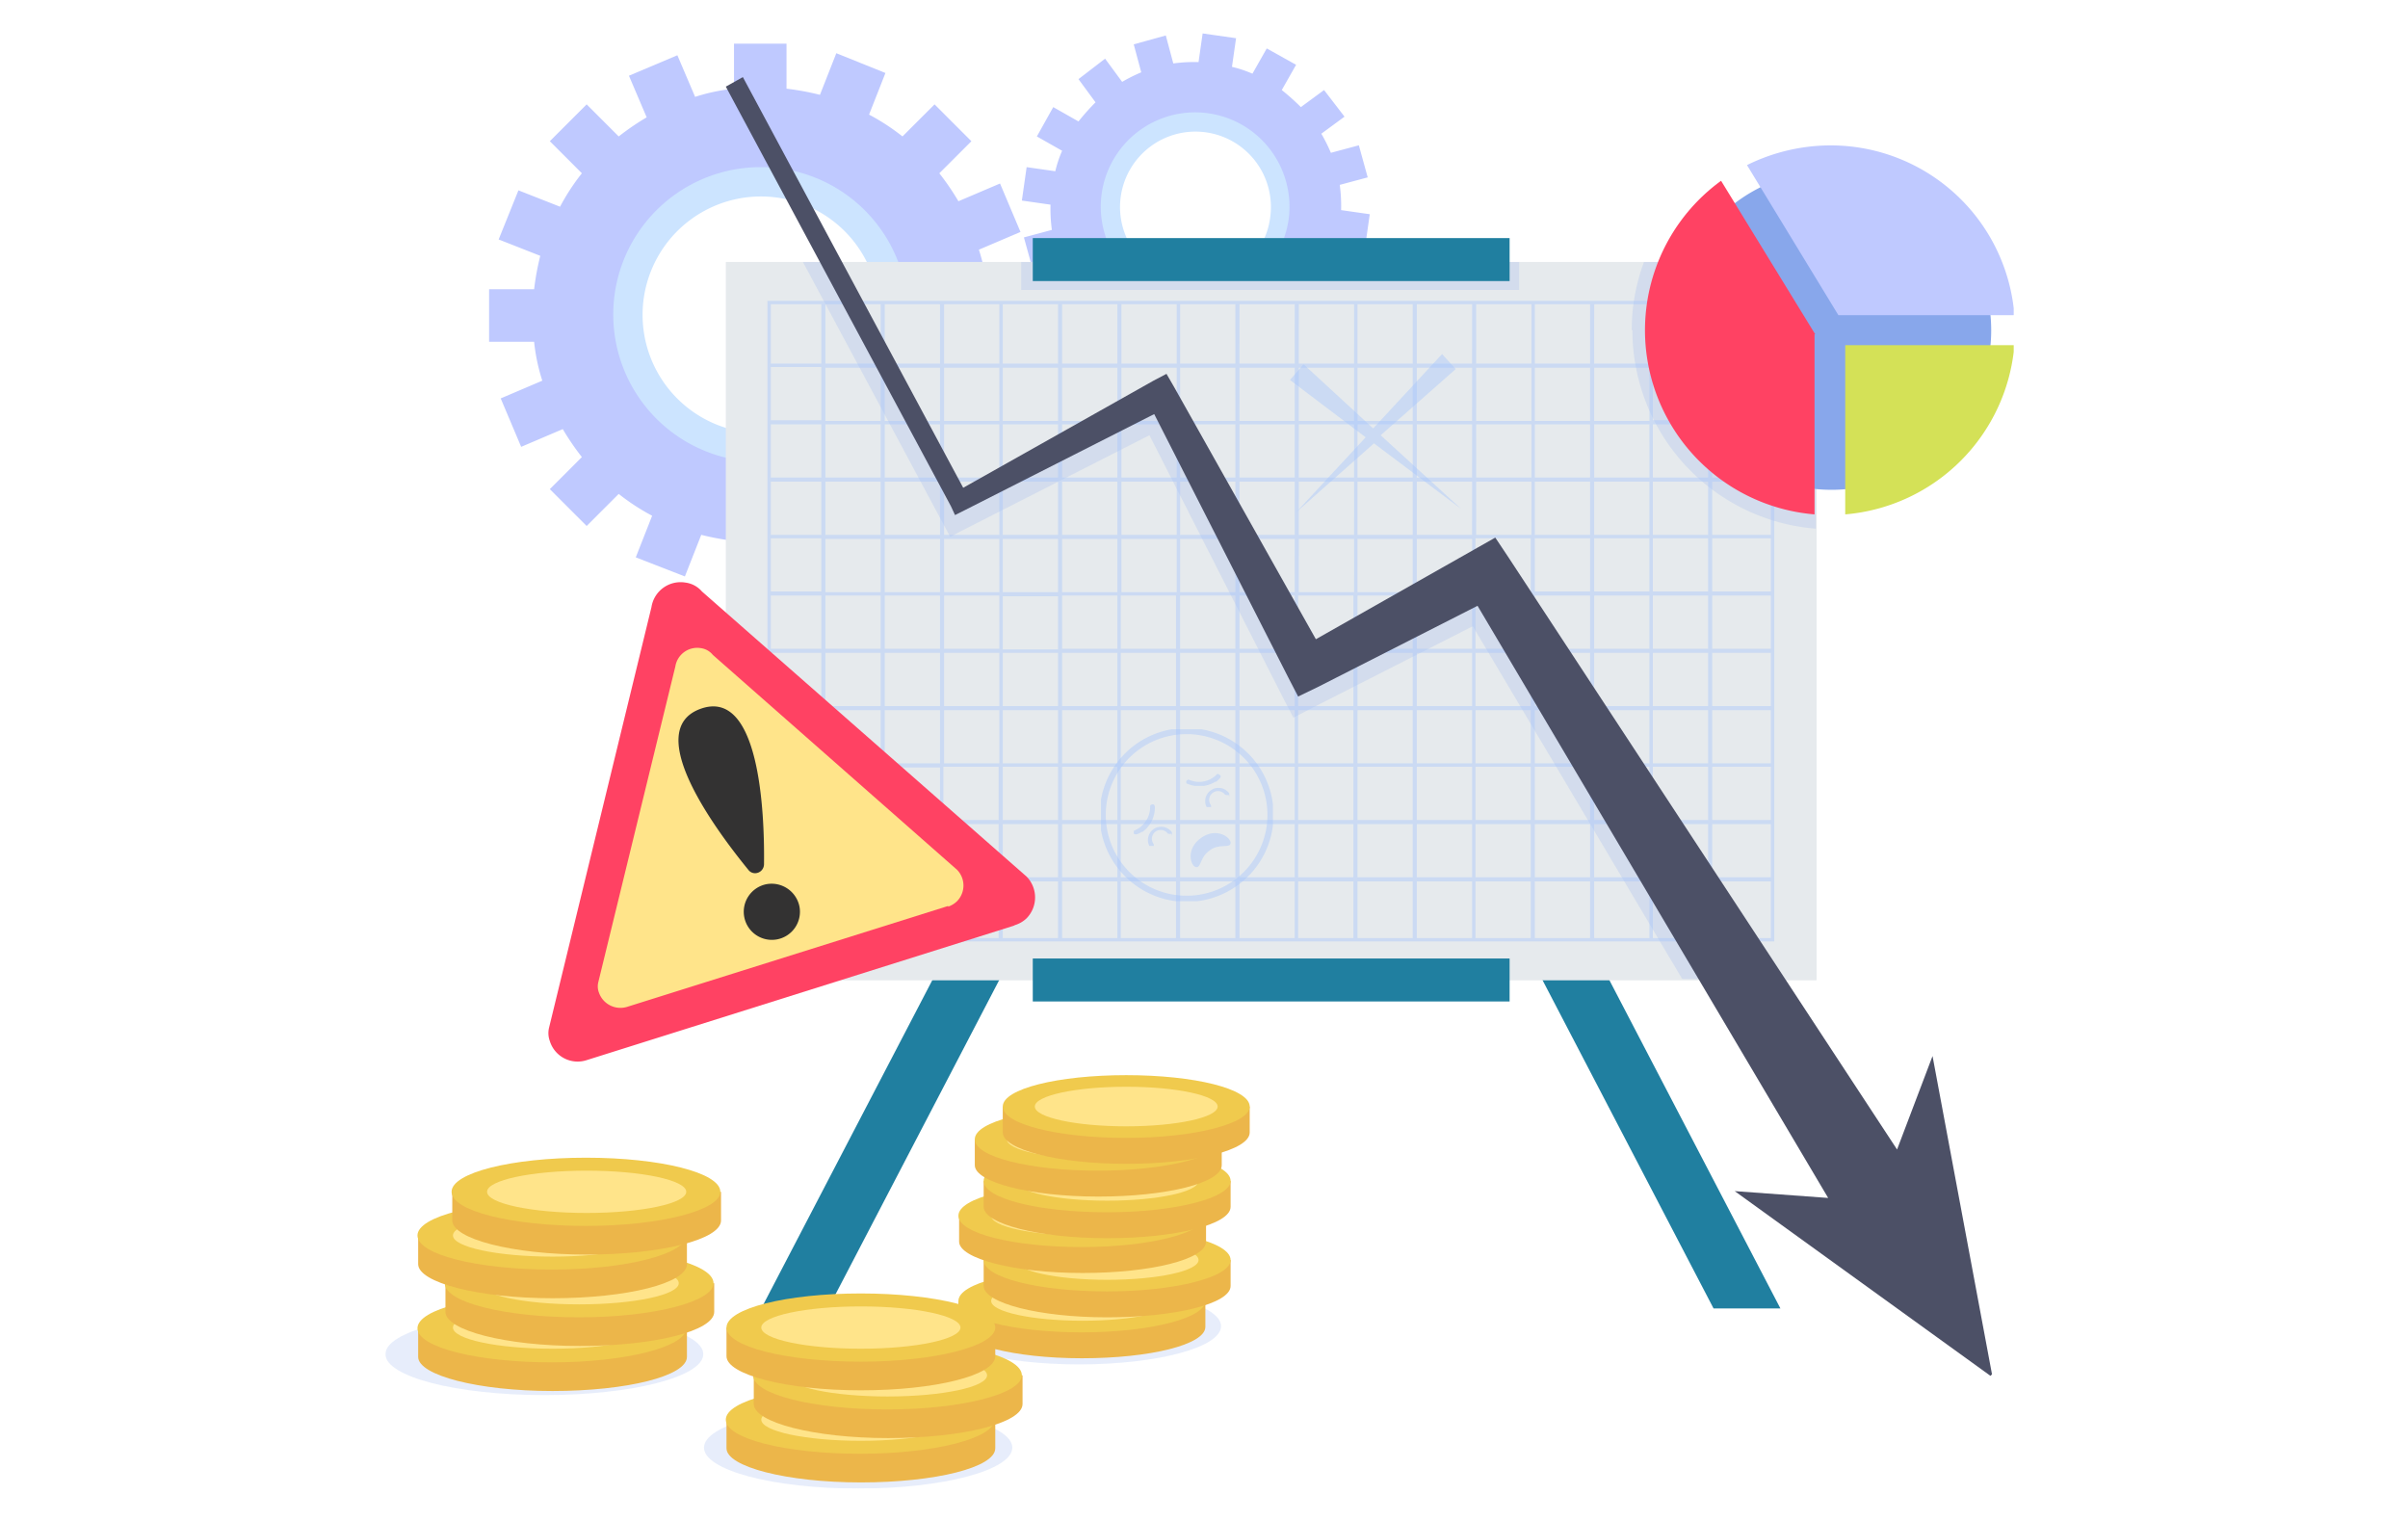 <svg id="img-11" xmlns="http://www.w3.org/2000/svg" xmlns:xlink="http://www.w3.org/1999/xlink" width="353" height="223" viewBox="0 0 353 223">
  <defs>
    <clipPath id="clip-path">
      <rect id="Rectángulo_409697" data-name="Rectángulo 409697" width="238.7" height="213.4" transform="translate(56.5 4.8)" fill="none"/>
    </clipPath>
    <clipPath id="clip-path-3">
      <rect id="Rectángulo_409681" data-name="Rectángulo 409681" width="41.6" height="11.1" transform="translate(137.4 188.9)" fill="none"/>
    </clipPath>
    <clipPath id="clip-path-4">
      <rect id="Rectángulo_409682" data-name="Rectángulo 409682" width="25.2" height="23.1" transform="translate(189 51.9)" fill="none"/>
    </clipPath>
    <clipPath id="clip-path-5">
      <rect id="Rectángulo_409683" data-name="Rectángulo 409683" width="25.2" height="25.2" transform="translate(161.4 106.9)" fill="none"/>
    </clipPath>
    <clipPath id="clip-path-6">
      <rect id="Rectángulo_409684" data-name="Rectángulo 409684" width="5.8" height="5" transform="translate(174.6 122.1)" fill="none"/>
    </clipPath>
    <clipPath id="clip-path-7">
      <rect id="Rectángulo_409685" data-name="Rectángulo 409685" width="3.6" height="3.2" transform="translate(168.2 120.8)" fill="none"/>
    </clipPath>
    <clipPath id="clip-path-8">
      <rect id="Rectángulo_409686" data-name="Rectángulo 409686" width="3.6" height="3.2" transform="translate(176.6 115.1)" fill="none"/>
    </clipPath>
    <clipPath id="clip-path-9">
      <rect id="Rectángulo_409687" data-name="Rectángulo 409687" width="3.1" height="4.5" transform="translate(166.2 117.8)" fill="none"/>
    </clipPath>
    <clipPath id="clip-path-10">
      <rect id="Rectángulo_409688" data-name="Rectángulo 409688" width="5.1" height="1.9" transform="translate(173.9 113.3)" fill="none"/>
    </clipPath>
    <clipPath id="clip-path-11">
      <rect id="Rectángulo_409689" data-name="Rectángulo 409689" width="141.3" height="105.3" transform="translate(117.7 38.4)" fill="none"/>
    </clipPath>
    <clipPath id="clip-path-12">
      <rect id="Rectángulo_409690" data-name="Rectángulo 409690" width="73" height="4.1" transform="translate(149.7 38.4)" fill="none"/>
    </clipPath>
    <clipPath id="clip-path-13">
      <rect id="Rectángulo_409691" data-name="Rectángulo 409691" width="26.9" height="39.1" transform="translate(239.3 38.4)" fill="none"/>
    </clipPath>
    <clipPath id="clip-path-14">
      <rect id="Rectángulo_409692" data-name="Rectángulo 409692" width="147.6" height="93.9" transform="translate(112.5 44.1)" fill="none"/>
    </clipPath>
    <clipPath id="clip-path-15">
      <path id="Trazado_907014" data-name="Trazado 907014" d="M106.4,12.7l33,61.5.6,1.3,1.4-.7,27.8-14.1,19.7,38.7,1.4,2.7,2.9-1.4,23.4-11.9L268,175.6l-13.7-1,37.8,27.3-8.8-47.1-5.2,13.7L221.2,81.8l-2-3-3,1.7L192.9,93.7l-20.8-37L171,54.8l-1.9,1L141.2,71.5,108.9,11.3Z" fill="none"/>
    </clipPath>
    <clipPath id="clip-path-17">
      <rect id="Rectángulo_409694" data-name="Rectángulo 409694" width="46.6" height="12.1" transform="translate(56.5 192.4)" fill="none"/>
    </clipPath>
    <clipPath id="clip-path-18">
      <rect id="Rectángulo_409695" data-name="Rectángulo 409695" width="45.2" height="12.1" transform="translate(103.1 206.2)" fill="none"/>
    </clipPath>
  </defs>
  <rect id="Rectángulo_409117" width="353" height="223" fill="none"/>
  <g id="Grupo_1119004">
    <g id="Grupo_1119913" data-name="Grupo 1119913" clip-path="url(#clip-path)">
      <g id="Grupo_1119003">
        <g id="Grupo_1118992">
          <g id="Grupo_1119908" data-name="Grupo 1119908" clip-path="url(#clip-path)">
            <g id="Grupo_1118991">
              <g id="Grupo_1118957" opacity="0.2">
                <g id="Grupo_1118956">
                  <g id="Grupo_1119896" data-name="Grupo 1119896" clip-path="url(#clip-path-3)">
                    <g id="Grupo_1118955">
                      <path id="Trazado_875343" d="M179,194.4c0,3.1-9.3,5.6-20.8,5.6s-20.8-2.5-20.8-5.6,9.3-5.6,20.8-5.6,20.8,2.5,20.8,5.6" fill="#88a7eb"/>
                    </g>
                  </g>
                </g>
              </g>
              <path id="Trazado_875344" d="M140.5,190.7v3.8c0,2.5,8.1,4.6,18.1,4.6s18.1-2,18.1-4.6v-3.8H140.5Z" fill="#ecb64a"/>
              <path id="Trazado_875345" d="M176.7,190.7c0,2.5-8.1,4.6-18.1,4.6s-18.1-2-18.1-4.6,8.1-4.6,18.1-4.6,18.1,2,18.1,4.6" fill="#f0ca4d"/>
              <path id="Trazado_875346" d="M172.1,190.7c0,1.6-6,2.9-13.4,2.9s-13.4-1.3-13.4-2.9,6-2.9,13.4-2.9,13.4,1.3,13.4,2.9" fill="#ffe48a"/>
              <path id="Trazado_875347" d="M144.2,184.7v3.8c0,2.5,8.1,4.6,18.1,4.6s18.1-2,18.1-4.6v-3.8H144.2Z" fill="#ecb64a"/>
              <path id="Trazado_875348" d="M180.4,184.7c0,2.5-8.1,4.6-18.1,4.6s-18.1-2-18.1-4.6,8.1-4.6,18.1-4.6,18.1,2,18.1,4.6" fill="#f0ca4d"/>
              <path id="Trazado_875349" d="M175.7,184.7c0,1.6-6,2.9-13.4,2.9s-13.4-1.3-13.4-2.9,6-2.9,13.4-2.9,13.4,1.3,13.4,2.9" fill="#ffe48a"/>
              <path id="Trazado_875350" d="M140.6,178.2V182c0,2.5,8.1,4.6,18.1,4.6s18.1-2,18.1-4.6v-3.8H140.6Z" fill="#ecb64a"/>
              <path id="Trazado_875351" d="M176.7,178.2c0,2.5-8.1,4.6-18.1,4.6s-18.1-2-18.1-4.6,8.1-4.6,18.1-4.6,18.1,2,18.1,4.6" fill="#f0ca4d"/>
              <path id="Trazado_875352" d="M172.1,178.2c0,1.6-6,2.9-13.4,2.9s-13.4-1.3-13.4-2.9,6-2.9,13.4-2.9,13.4,1.3,13.4,2.9" fill="#ffe48a"/>
              <path id="Trazado_875353" d="M144.2,173.1v3.8c0,2.5,8.1,4.6,18.1,4.6s18.1-2,18.1-4.6v-3.8H144.2Z" fill="#ecb64a"/>
              <path id="Trazado_875354" d="M180.4,173.1c0,2.5-8.1,4.6-18.1,4.6s-18.1-2-18.1-4.6,8.1-4.6,18.1-4.6,18.1,2,18.1,4.6" fill="#f0ca4d"/>
              <path id="Trazado_875355" d="M175.7,173.1c0,1.6-6,2.9-13.4,2.9s-13.4-1.3-13.4-2.9,6-2.9,13.4-2.9,13.4,1.3,13.4,2.9" fill="#ffe48a"/>
              <path id="Trazado_875356" d="M142.9,167v3.8c0,2.5,8.1,4.6,18.1,4.6s18.1-2,18.1-4.6V167H142.9Z" fill="#ecb64a"/>
              <path id="Trazado_875357" d="M179.1,167c0,2.5-8.1,4.6-18.1,4.6s-18.1-2-18.1-4.6,8.1-4.6,18.1-4.6,18.1,2,18.1,4.6" fill="#f0ca4d"/>
              <path id="Trazado_875358" d="M174.4,167c0,1.6-6,2.9-13.4,2.9s-13.4-1.3-13.4-2.9,6-2.9,13.4-2.9,13.4,1.3,13.4,2.9" fill="#ffe48a"/>
              <path id="Trazado_875359" d="M147,162.2V166c0,2.5,8.1,4.6,18.1,4.6s18.1-2,18.1-4.6v-3.8H147Z" fill="#ecb64a"/>
              <path id="Trazado_875360" d="M183.2,162.2c0,2.5-8.1,4.6-18.1,4.6s-18.1-2-18.1-4.6,8.1-4.6,18.1-4.6,18.1,2,18.1,4.6" fill="#f0ca4d"/>
              <path id="Trazado_875361" d="M178.5,162.2c0,1.6-6,2.9-13.4,2.9s-13.4-1.3-13.4-2.9,6-2.9,13.4-2.9,13.4,1.3,13.4,2.9" fill="#ffe48a"/>
              <path id="Trazado_875362" d="M136.3,46.1a24.8,24.8,0,1,0-24.8,24.8,24.8,24.8,0,0,0,24.8-24.8h0M111.5,63.5a17.35,17.35,0,1,1,.1,0h0" fill="#cce4ff"/>
              <path id="Trazado_875363" d="M151.3,50V42.3h-6.6a27.528,27.528,0,0,0-1.2-5.7l6.1-2.6-3-7.1-6.1,2.6a37.127,37.127,0,0,0-2.8-4.1l4.7-4.7L137,15.3,132.3,20a31.733,31.733,0,0,0-4.9-3.2l2.4-6.1-7.2-2.9-2.4,6.1a38.558,38.558,0,0,0-4.9-.9V6.4h-7.7V13a27.527,27.527,0,0,0-5.7,1.2L99.3,8.1l-7.1,3,2.6,6.1A37.126,37.126,0,0,0,90.7,20L86,15.3l-5.4,5.4,4.7,4.7a31.733,31.733,0,0,0-3.2,4.9L76,27.9l-2.9,7.2,6.1,2.4a38.558,38.558,0,0,0-.9,4.9H71.7v7.7h6.6a27.527,27.527,0,0,0,1.2,5.7l-6.1,2.6,3,7.1,6.1-2.6A37.127,37.127,0,0,0,85.3,67l-4.7,4.7L86,77.1l4.7-4.7a31.733,31.733,0,0,0,4.9,3.2l-2.4,6.1,7.2,2.8,2.4-6.1a38.558,38.558,0,0,0,4.9.9v6.6h7.7V79.3a27.527,27.527,0,0,0,5.7-1.2l2.6,6.1,7.1-3-2.6-6.1a37.128,37.128,0,0,0,4.1-2.8L137,77l5.4-5.4-4.7-4.7a31.733,31.733,0,0,0,3.2-4.9l6.1,2.4,2.9-7.2-6.1-2.4a38.558,38.558,0,0,0,.9-4.9h6.6ZM111.5,67.7a21.6,21.6,0,1,1,21.6-21.6h0a21.638,21.638,0,0,1-21.6,21.6" fill="#bfc9ff"/>
              <path id="Trazado_875364" d="M190.9,32.5A15.853,15.853,0,1,0,173,46a15.874,15.874,0,0,0,17.9-13.5h0m-17.2,8.8a11.059,11.059,0,1,1,12.5-9.4h0a10.933,10.933,0,0,1-12.5,9.4" fill="#cce4ff"/>
              <path id="Trazado_875365" d="M200.1,36.3l.7-4.9-4.2-.6a22.954,22.954,0,0,0-.2-3.7l4.1-1.1-1.3-4.7-4.1,1.1a24.37,24.37,0,0,0-1.4-2.8l3.4-2.5-3-3.9-3.4,2.5a33.289,33.289,0,0,0-2.8-2.5L190,9.5l-4.3-2.4-2.1,3.7a17.6,17.6,0,0,0-3-1l.6-4.2-4.9-.7-.6,4.2a22.954,22.954,0,0,0-3.7.2l-1.1-4.1-4.7,1.3,1.1,4.1a24.371,24.371,0,0,0-2.8,1.4L162,8.6l-3.9,3,2.5,3.4a33.292,33.292,0,0,0-2.5,2.8l-3.7-2.1L152,20l3.7,2.1a17.6,17.6,0,0,0-1,3l-4.2-.6-.7,4.9,4.2.6a22.954,22.954,0,0,0,.2,3.7l-4.1,1.1,1.3,4.7,4.1-1.1a24.369,24.369,0,0,0,1.4,2.8l-3.4,2.5,3,3.9,3.4-2.5a33.289,33.289,0,0,0,2.8,2.5l-2.1,3.6,4.3,2.4,2.1-3.7a17.6,17.6,0,0,0,3,1l-.6,4.2,4.9.7.6-4.2a22.954,22.954,0,0,0,3.7-.2l1.1,4.1,4.7-1.3-1.1-4.1a24.372,24.372,0,0,0,2.8-1.4l2.5,3.4,3.9-3L190,45.7a33.292,33.292,0,0,0,2.5-2.8l3.7,2.1,2.4-4.3-3.7-2.1a17.6,17.6,0,0,0,1-3l4.2.6ZM173.3,44a13.831,13.831,0,1,1,15.6-11.8h0A13.925,13.925,0,0,1,173.3,44" fill="#bfc9ff"/>
              <path id="Trazado_875366" d="M121.4,191.8l39.7-76.2h-9.8l-39.7,76.2h9.8Z" fill="#207fa0"/>
              <path id="Trazado_875367" d="M261,191.8l-39.7-76.2h-9.8l39.7,76.2Z" fill="#207fa0"/>
              <rect id="Rectángulo_409156" width="159.9" height="105.3" transform="translate(106.4 38.4)" fill="#e6eaed"/>
              <g id="Grupo_1118960" opacity="0.4">
                <g id="Grupo_1118959">
                  <g id="Grupo_1119897" data-name="Grupo 1119897" clip-path="url(#clip-path-4)">
                    <g id="Grupo_1118958">
                      <path id="Trazado_875368" d="M201.3,64.9l12.9,9.7L202.4,63.8l11-9.7-2-2.2L201.3,62.8l-10.2-9.4-2,2.3,11.1,8.4L190,75.1,201.4,65Z" fill="#a2c3fc"/>
                    </g>
                  </g>
                </g>
              </g>
              <g id="Grupo_1118963" opacity="0.4">
                <g id="Grupo_1118962">
                  <g id="Grupo_1119898" data-name="Grupo 1119898" clip-path="url(#clip-path-5)">
                    <g id="Grupo_1118961">
                      <path id="Trazado_875369" d="M184.1,112.5a12.3,12.3,0,1,1-17.1-3.2,12.335,12.335,0,0,1,17.1,3.2h0Z" fill="none" stroke="#a2c3fc" stroke-miterlimit="10" stroke-width="0.9"/>
                    </g>
                  </g>
                </g>
              </g>
              <g id="Grupo_1118966" opacity="0.4">
                <g id="Grupo_1118965">
                  <g id="Grupo_1119899" data-name="Grupo 1119899" clip-path="url(#clip-path-6)">
                    <g id="Grupo_1118964">
                      <path id="Trazado_875370" d="M177.4,124.6c1.4-1,2.9-.2,3-1s-2-2.4-4.3-.8-1.6,4.1-.8,4.3.6-1.5,2-2.4" fill="#a2c3fc"/>
                    </g>
                  </g>
                </g>
              </g>
              <g id="Grupo_1118969" opacity="0.4">
                <g id="Grupo_1118968">
                  <g id="Grupo_1119900" data-name="Grupo 1119900" clip-path="url(#clip-path-7)">
                    <g id="Grupo_1118967">
                      <path id="Trazado_875371" d="M171.7,122.2c-.2.1-.4,0-.5,0h0a1.29,1.29,0,1,0-2.1,1.5c.1.2,0,.4,0,.5s-.4,0-.5,0a1.942,1.942,0,0,1,3.2-2.2h0c.1.2,0,.4,0,.5h0" fill="#a2c3fc"/>
                    </g>
                  </g>
                </g>
              </g>
              <g id="Grupo_1118972" opacity="0.4">
                <g id="Grupo_1118971">
                  <g id="Grupo_1119901" data-name="Grupo 1119901" clip-path="url(#clip-path-8)">
                    <g id="Grupo_1118970">
                      <path id="Trazado_875372" d="M180.1,116.5c-.2.1-.4,0-.5,0h0a1.29,1.29,0,1,0-2.1,1.5c.1.2,0,.4,0,.5s-.4,0-.5,0h0a1.942,1.942,0,0,1,3.2-2.2h0c.1.2,0,.4,0,.5h0" fill="#a2c3fc"/>
                    </g>
                  </g>
                </g>
              </g>
              <g id="Grupo_1118975" opacity="0.4">
                <g id="Grupo_1118974">
                  <g id="Grupo_1119902" data-name="Grupo 1119902" clip-path="url(#clip-path-9)">
                    <g id="Grupo_1118973">
                      <path id="Trazado_875373" d="M167.4,121.9a2.01,2.01,0,0,1-.8.4c-.2,0-.4,0-.4-.2s0-.4.2-.4h0a3.735,3.735,0,0,0,2.2-3.5c0-.2.2-.3.4-.3s.3.2.3.4a4.416,4.416,0,0,1-1.9,3.7" fill="#a2c3fc"/>
                    </g>
                  </g>
                </g>
              </g>
              <g id="Grupo_1118978" opacity="0.4">
                <g id="Grupo_1118977">
                  <g id="Grupo_1119903" data-name="Grupo 1119903" clip-path="url(#clip-path-10)">
                    <g id="Grupo_1118976">
                      <path id="Trazado_875374" d="M178.3,114.5a4.464,4.464,0,0,1-4.2.4.271.271,0,0,1-.2-.4c.1-.1.3-.3.4-.2a3.649,3.649,0,0,0,4-.7c.1-.2.3-.2.5,0,.2.1.2.3,0,.5h0l-.6.6" fill="#a2c3fc"/>
                    </g>
                  </g>
                </g>
              </g>
              <g id="Grupo_1118981" opacity="0.2">
                <g id="Grupo_1118980">
                  <g id="Grupo_1119904" data-name="Grupo 1119904" clip-path="url(#clip-path-11)">
                    <g id="Grupo_1118979">
                      <path id="Trazado_875375" d="M220.5,85l-2-3-3,1.7L192.2,96.8,171.4,59.9,170.3,58l-1.9,1L140.5,74.7,121,38.4h-3.3l20.9,39,.7,1.3,1.3-.7,27.9-14.2,19.7,38.7,1.4,2.7,2.9-1.5,23.4-11.9,30.7,51.7h12.5L220.5,84.8Z" fill="#88a7eb"/>
                    </g>
                  </g>
                </g>
              </g>
              <g id="Grupo_1118984" opacity="0.2">
                <g id="Grupo_1118983">
                  <g id="Grupo_1119905" data-name="Grupo 1119905" clip-path="url(#clip-path-12)">
                    <g id="Grupo_1118982">
                      <rect id="Rectángulo_409165" width="73" height="4.1" transform="translate(149.7 38.4)" fill="#88a7eb"/>
                    </g>
                  </g>
                </g>
              </g>
              <g id="Grupo_1118987" opacity="0.2">
                <g id="Grupo_1118986">
                  <g id="Grupo_1119906" data-name="Grupo 1119906" clip-path="url(#clip-path-13)">
                    <g id="Grupo_1118985">
                      <path id="Trazado_875376" d="M239.3,48.4a29.206,29.206,0,0,0,26.9,29.1V38.4H241a28.518,28.518,0,0,0-1.8,10" fill="#88a7eb"/>
                    </g>
                  </g>
                </g>
              </g>
              <g id="Grupo_1118990" opacity="0.4">
                <g id="Grupo_1118989">
                  <g id="Grupo_1119907" data-name="Grupo 1119907" clip-path="url(#clip-path-14)">
                    <g id="Grupo_1118988">
                      <path id="Trazado_875377" d="M260.1,44.1H112.5V138H260.1Zm-.5,9.2H251V44.6h8.6Zm-95.3,34h8.1v7.8h-8.1Zm-.5,7.8h-8.1V87.3h8.1Zm9.2-7.8h8.1v7.8H173Zm8.7,0h8.1v7.8h-8.1Zm8.6,0h8.1v7.8h-8.1Zm8.7,0h8.1v7.8H199Zm8.7,0h8.1v7.8h-8.1Zm8.6,0h8.1v7.8h-8.1Zm0-8.4h8.1v7.8h-8.1Zm-.5,7.9h-8.1V79h8.1Zm-8.7,0H199V79h8.1Zm-8.6,0h-8.1V79h8.1Zm-8.7,0h-8.1V79h8.1Zm-8.7,0H173V79h8.1Zm-8.6,0h-8.1V79h8.1Zm-8.7,0h-8.1V79h8.1Zm-8.7,0H147V79h8.1Zm0,8.4H147V87.4h8.1Zm0,8.3H147V95.7h8.1Zm.6-7.8h8.1v7.8h-8.1Zm8.6,0h8.1v7.8h-8.1Zm8.7,0h8.1v7.8H173Zm8.7,0h8.1v7.8h-8.1Zm8.6,0h8.1v7.8h-8.1Zm8.7,0h8.1v7.8H199Zm8.7,0h8.1v7.8h-8.1Zm8.6,0h8.1v7.8h-8.1Zm8.7,0h8.1v7.8H225Zm0-8.4h8.1v7.8H225Zm0-8.4h8.1v7.8H225Zm0-8.3h8.1v7.8H225Zm-.5,7.8h-8.1V70.6h8.1Zm-8.7,0h-8.1V70.6h8.1Zm-8.7,0H199V70.6h8.1Zm-8.6,0h-8.1V70.6h8.1Zm-8.7,0h-8.1V70.6h8.1Zm-8.7,0H173V70.6h8.1Zm-8.6,0h-8.1V70.6h8.1Zm-8.7,0h-8.1V70.6h8.1Zm-8.7,0H147V70.6h8.1Zm-8.6,0h-8.1V70.6h8.1Zm0,8.4h-8.1V79h8.1Zm0,8.3h-8.1V87.3h8.1Zm0,8.4h-8.1V95.7h8.1Zm0,8.4h-8.1v-7.8h8.1Zm.5-7.8h8.1v7.8H147Zm8.7,0h8.1v7.8h-8.1Zm8.6,0h8.1v7.8h-8.1Zm8.7,0h8.1v7.8H173Zm8.7,0h8.1v7.8h-8.1Zm8.6,0h8.1v7.8h-8.1Zm8.7,0h8.1v7.8H199Zm8.7,0h8.1v7.8h-8.1Zm8.6,0h8.1v7.8h-8.1Zm8.7,0h8.1v7.8H225Zm8.7,0h8.1v7.8h-8.1Zm0-8.4h8.1v7.8h-8.1Zm0-8.4h8.1v7.8h-8.1Zm0-8.4h8.1v7.8h-8.1Zm0-8.3h8.1v7.8h-8.1Zm0-8.4h8.1V70h-8.1Zm-.6,7.8H225V62.2h8.1Zm-8.6,0h-8.1V62.2h8.1Zm-8.7,0h-8.1V62.2h8.1Zm-8.7,0H199V62.2h8.1Zm-8.6,0h-8.1V62.2h8.1Zm-8.7,0h-8.1V62.2h8.1Zm-8.7,0H173V62.2h8.1Zm-8.6,0h-8.1V62.2h8.1Zm-8.7,0h-8.1V62.2h8.1Zm-8.7,0H147V62.2h8.1Zm-8.6,0h-8.1V62.2h8.1Zm-8.7,0h-8.1V62.2h8.1Zm0,8.4h-8.1V70.6h8.1Zm0,8.4h-8.1V79h8.1Zm0,8.3h-8.1V87.3h8.1Zm0,8.4h-8.1V95.7h8.1Zm0,8.4h-8.1v-7.8h8.1Zm0,8.4h-8.1v-7.8h8.1Zm.5-7.9h8.1v7.8h-8.1Zm8.7,0h8.1v7.8H147Zm8.7,0h8.1v7.8h-8.1Zm8.6,0h8.1v7.8h-8.1Zm8.7,0h8.1v7.8H173Zm8.7,0h8.1v7.8h-8.1Zm8.6,0h8.1v7.8h-8.1Zm8.7,0h8.1v7.8H199Zm8.7,0h8.1v7.8h-8.1Zm8.6,0h8.1v7.8h-8.1Zm8.7,0h8.1v7.8H225Zm8.7,0h8.1v7.8h-8.1Zm8.6,0h8.1v7.8h-8.1Zm0-8.3h8.1v7.8h-8.1Zm0-8.4h8.1v7.8h-8.1Zm0-8.4h8.1v7.8h-8.1Zm0-8.4h8.1v7.8h-8.1Zm0-8.3h8.1v7.8h-8.1Zm0-8.4h8.1V70h-8.1Zm0-8.4h8.1v7.8h-8.1Zm-.5,7.9h-8.1V53.9h8.1Zm-8.7,0H225V53.9h8.1Zm-8.6,0h-8.1V53.9h8.1Zm-8.7,0h-8.1V53.9h8.1Zm-8.7,0H199V53.9h8.1Zm-8.6,0h-8.1V53.9h8.1Zm-8.7,0h-8.1V53.9h8.1Zm-8.7,0H173V53.9h8.1Zm-8.6,0h-8.1V53.9h8.1Zm-8.7,0h-8.1V53.9h8.1Zm-8.7,0H147V53.9h8.1Zm-8.6,0h-8.1V53.9h8.1Zm-8.7,0h-8.1V53.9h8.1Zm-8.7,0H121V53.9h8.1Zm0,8.3H121V62.2h8.1Zm0,8.4H121V70.6h8.1Zm0,8.4H121V79h8.1Zm0,8.3H121V87.3h8.1Zm0,8.4H121V95.7h8.1Zm0,8.4H121v-7.8h8.1Zm0,8.4H121v-7.8h8.1Zm0,8.3H121v-7.8h8.1Zm.6-7.8h8.1v7.8h-8.1Zm8.6,0h8.1v7.8h-8.1Zm8.7,0h8.1v7.8H147Zm8.7,0h8.1v7.8h-8.1Zm8.6,0h8.1v7.8h-8.1Zm8.7,0h8.1v7.8H173Zm8.7,0h8.1v7.8h-8.1Zm8.6,0h8.1v7.8h-8.1Zm8.7,0h8.1v7.8H199Zm8.7,0h8.1v7.8h-8.1Zm8.6,0h8.1v7.8h-8.1Zm8.7,0h8.1v7.8H225Zm8.7,0h8.1v7.8h-8.1Zm8.6,0h8.1v7.8h-8.1Zm8.7,0h8.6v7.8H251Zm0-8.4h8.6v7.8H251Zm0-8.3h8.6v7.8H251Zm0-8.4h8.6v7.8H251Zm0-8.4h8.6v7.8H251Zm0-8.4h8.6v7.8H251Zm0-8.3h8.6v7.8H251Zm0-8.4h8.6V70H251Zm0-8.4h8.6v7.8H251Zm-.5-.5h-8.1V44.6h8.1Zm-8.7,0h-8.1V44.6h8.1Zm-8.7,0H225V44.6h8.1Zm-8.6,0h-8.1V44.6h8.1Zm-8.7,0h-8.1V44.6h8.1Zm-8.7,0H199V44.6h8.1Zm-8.6,0h-8.1V44.6h8.1Zm-8.7,0h-8.1V44.6h8.1Zm-8.7,0H173V44.6h8.1Zm-8.6,0h-8.1V44.6h8.1Zm-8.7,0h-8.1V44.6h8.1Zm-8.7,0H147V44.6h8.1Zm-8.6,0h-8.1V44.6h8.1Zm-8.7,0h-8.1V44.6h8.1Zm-8.7,0H121V44.6h8.1ZM113,44.6h7.4v8.7H113Zm0,9.2h7.4v7.8H113Zm0,8.4h7.4V70H113Zm0,8.4h7.4v7.8H113Zm0,8.3h7.4v7.8H113Zm0,8.4h7.4v7.8H113Zm0,8.4h7.4v7.8H113Zm0,8.4h7.4v7.8H113Zm0,8.3h7.4v7.8H113Zm0,8.4h7.4v7.8H113Zm0,8.4h7.4v8.3H113Zm8,0h8.1v8.3H121v-8.3Zm8.7,0h8.1v8.3h-8.1Zm8.6,0h8.1v8.3h-8.1Zm8.7,0h8.1v8.3H147Zm8.7,0h8.1v8.3h-8.1Zm8.6,0h8.1v8.3h-8.1Zm8.7,0h8.1v8.3H173Zm8.7,0h8.1v8.3h-8.1Zm8.6,0h8.1v8.3h-8.1Zm8.7,0h8.1v8.3H199Zm8.7,0h8.1v8.3h-8.1Zm8.6,0h8.1v8.3h-8.1Zm8.7,0h8.1v8.3H225Zm8.7,0h8.1v8.3h-8.1Zm8.6,0h8.1v8.3h-8.1Zm8.7,0h8.6v8.3H251Z" fill="#a2c3fc"/>
                    </g>
                  </g>
                </g>
              </g>
            </g>
          </g>
        </g>
        <g id="Grupo_1118994">
          <g id="Grupo_1119909" data-name="Grupo 1119909" clip-path="url(#clip-path-15)">
            <g id="Grupo_1118993">
              <rect id="Rectángulo_409170" width="265.9" height="265.7" transform="matrix(0.688, -0.725, 0.725, 0.688, 11.192, 111.577)" fill="#4c5066"/>
            </g>
          </g>
        </g>
        <g id="Grupo_1119002">
          <g id="Grupo_1119912" data-name="Grupo 1119912" clip-path="url(#clip-path)">
            <g id="Grupo_1119001">
              <rect id="Rectángulo_409171" width="69.9" height="6.3" transform="translate(151.4 34.9)" fill="#207fa0"/>
              <rect id="Rectángulo_409172" width="69.9" height="6.3" transform="translate(151.4 140.5)" fill="#207fa0"/>
              <path id="Trazado_875379" d="M291.9,48.4A23.4,23.4,0,1,1,268.5,25h0a23.43,23.43,0,0,1,23.4,23.4" fill="#88a7eb"/>
              <path id="Trazado_875380" d="M269.5,46.2h25.8a27.014,27.014,0,0,0-29.1-24.8,27.721,27.721,0,0,0-10.1,2.8l13.4,22Z" fill="#bfc9ff"/>
              <path id="Trazado_875381" d="M266.1,49,252.3,26.5A27.087,27.087,0,0,0,266,75.4V49Z" fill="#ff4263"/>
              <path id="Trazado_875382" d="M270.5,50.6V75.4a27.17,27.17,0,0,0,24.8-24.8H270.5Z" fill="#d4e157"/>
              <g id="Grupo_1118997" opacity="0.2">
                <g id="Grupo_1118996">
                  <g id="Grupo_1119910" data-name="Grupo 1119910" clip-path="url(#clip-path-17)">
                    <g id="Grupo_1118995">
                      <path id="Trazado_875383" d="M103.1,198.5c0,3.3-10.4,6-23.3,6s-23.3-2.7-23.3-6,10.4-6,23.3-6,23.3,2.7,23.3,6" fill="#88a7eb"/>
                    </g>
                  </g>
                </g>
              </g>
              <path id="Trazado_875384" d="M61.3,194.7v4.2c0,2.7,8.8,5,19.7,5s19.7-2.2,19.7-5v-4.2H61.4Z" fill="#ecb64a"/>
              <path id="Trazado_875385" d="M100.6,194.7c0,2.7-8.8,5-19.7,5s-19.7-2.2-19.7-5,8.8-5,19.7-5,19.7,2.2,19.7,5" fill="#f0ca4d"/>
              <path id="Trazado_875386" d="M95.6,194.6c0,1.7-6.5,3.1-14.6,3.1s-14.6-1.4-14.6-3.1,6.5-3.1,14.6-3.1,14.6,1.4,14.6,3.1" fill="#ffe48a"/>
              <path id="Trazado_875387" d="M76,193.1s-.2-.1-.2-.2a1.007,1.007,0,0,1-.1-.3c0-.2.1-.3.3-.4.2,0,.5-.1.8-.1h9.1s.2.1.2.2a1.007,1.007,0,0,1,.1.3c0,.2-.1.3-.3.4-.2,0-.5.1-.8.1Z" fill="#e17844"/>
              <path id="Trazado_875388" d="M65.3,188.1v4.2c0,2.7,8.8,5,19.7,5s19.7-2.2,19.7-5v-4.2H65.4Z" fill="#ecb64a"/>
              <path id="Trazado_875389" d="M104.6,188.1c0,2.7-8.8,5-19.7,5s-19.7-2.2-19.7-5,8.8-5,19.7-5,19.7,2.2,19.7,5" fill="#f0ca4d"/>
              <path id="Trazado_875390" d="M99.5,188.1c0,1.7-6.5,3.1-14.6,3.1s-14.6-1.4-14.6-3.1,6.5-3.1,14.6-3.1,14.6,1.4,14.6,3.1" fill="#ffe48a"/>
              <path id="Trazado_875391" d="M61.3,181.1v4.2c0,2.7,8.8,5,19.7,5s19.7-2.2,19.7-5v-4.2H61.4Z" fill="#ecb64a"/>
              <path id="Trazado_875392" d="M100.6,181.1c0,2.7-8.8,5-19.7,5s-19.7-2.2-19.7-5,8.8-5,19.7-5,19.7,2.2,19.7,5" fill="#f0ca4d"/>
              <path id="Trazado_875393" d="M95.6,181.1c0,1.7-6.5,3.1-14.6,3.1s-14.6-1.4-14.6-3.1S72.9,178,81,178s14.6,1.4,14.6,3.1" fill="#ffe48a"/>
              <path id="Trazado_875394" d="M76,179.6s-.2-.1-.2-.2a1.007,1.007,0,0,1-.1-.3c0-.2.1-.3.3-.4.2,0,.5-.1.8-.1h9.1s.2.1.2.2a1.007,1.007,0,0,1,.1.3c0,.2-.1.3-.3.4-.2,0-.5.1-.8.1Z" fill="#e17844"/>
              <path id="Trazado_875395" d="M66.3,174.7v4.2c0,2.7,8.8,5,19.7,5s19.7-2.2,19.7-5v-4.2H66.4Z" fill="#ecb64a"/>
              <path id="Trazado_875396" d="M105.6,174.7c0,2.7-8.8,5-19.7,5s-19.7-2.2-19.7-5,8.8-5,19.7-5,19.7,2.2,19.7,5" fill="#f0ca4d"/>
              <path id="Trazado_875397" d="M100.6,174.7c0,1.7-6.5,3.1-14.6,3.1s-14.6-1.4-14.6-3.1,6.5-3.1,14.6-3.1,14.6,1.4,14.6,3.1" fill="#ffe48a"/>
              <g id="Grupo_1119000" opacity="0.2">
                <g id="Grupo_1118999">
                  <g id="Grupo_1119911" data-name="Grupo 1119911" clip-path="url(#clip-path-18)">
                    <g id="Grupo_1118998">
                      <path id="Trazado_875398" d="M148.4,212.2c0,3.3-10.1,6-22.6,6s-22.6-2.7-22.6-6,10.1-6,22.6-6,22.6,2.7,22.6,6" fill="#88a7eb"/>
                    </g>
                  </g>
                </g>
              </g>
              <path id="Trazado_875399" d="M106.5,208.1v4.2c0,2.7,8.8,5,19.7,5s19.7-2.2,19.7-5v-4.2H106.6Z" fill="#ecb64a"/>
              <path id="Trazado_875400" d="M145.8,208.1c0,2.7-8.8,5-19.7,5s-19.7-2.2-19.7-5,8.8-5,19.7-5,19.7,2.2,19.7,5" fill="#f0ca4d"/>
              <path id="Trazado_875401" d="M140.8,208.1c0,1.7-6.5,3.1-14.6,3.1s-14.6-1.4-14.6-3.1,6.5-3.1,14.6-3.1,14.6,1.4,14.6,3.1" fill="#ffe48a"/>
              <path id="Trazado_875402" d="M110.5,201.6v4.2c0,2.7,8.8,5,19.7,5s19.7-2.2,19.7-5v-4.2H110.6Z" fill="#ecb64a"/>
              <path id="Trazado_875403" d="M149.8,201.6c0,2.7-8.8,5-19.7,5s-19.7-2.2-19.7-5,8.8-5,19.7-5,19.7,2.2,19.7,5" fill="#f0ca4d"/>
              <path id="Trazado_875404" d="M144.7,201.6c0,1.7-6.5,3.1-14.6,3.1s-14.6-1.4-14.6-3.1,6.5-3.1,14.6-3.1,14.6,1.4,14.6,3.1" fill="#ffe48a"/>
              <path id="Trazado_875405" d="M106.5,194.6v4.2c0,2.7,8.8,5,19.7,5s19.7-2.2,19.7-5v-4.2H106.6Z" fill="#ecb64a"/>
              <path id="Trazado_875406" d="M145.9,194.6c0,2.7-8.8,5-19.7,5s-19.7-2.2-19.7-5,8.8-5,19.7-5,19.7,2.2,19.7,5" fill="#f0ca4d"/>
              <path id="Trazado_875407" d="M140.8,194.6c0,1.7-6.5,3.1-14.6,3.1s-14.6-1.4-14.6-3.1,6.5-3.1,14.6-3.1,14.6,1.4,14.6,3.1" fill="#ffe48a"/>
              <path id="Trazado_875408" d="M148.6,135.7,86,155.4a4.265,4.265,0,0,1-5.4-2.8,3.378,3.378,0,0,1-.1-2L95.5,89a4.322,4.322,0,0,1,5-3.6,3.829,3.829,0,0,1,2.4,1.3l47.6,41.8a4.377,4.377,0,0,1,0,6.1,4.248,4.248,0,0,1-1.7,1" fill="#ff4263"/>
              <path id="Trazado_875409" d="M139,132.8,91.9,147.6a3.337,3.337,0,0,1-4.1-2.1,2.573,2.573,0,0,1-.1-1.5L99,97.7a3.246,3.246,0,0,1,3.7-2.7,2.744,2.744,0,0,1,1.8,1l35.8,31.5a3.29,3.29,0,0,1,0,4.6,3.528,3.528,0,0,1-1.3.8" fill="#ffe48a"/>
              <path id="Trazado_875410" d="M112,126.7a1.324,1.324,0,0,1-1.3,1.3,1.231,1.231,0,0,1-1-.5c-4.9-6-15.6-20.5-7-23.6s9.4,15,9.3,22.8" fill="#333232"/>
              <path id="Trazado_875411" d="M117.2,132.9a4.119,4.119,0,1,1-4.8-3.3h0a4.169,4.169,0,0,1,4.8,3.3" fill="#333232"/>
            </g>
          </g>
        </g>
      </g>
    </g>
  </g>
</svg>
